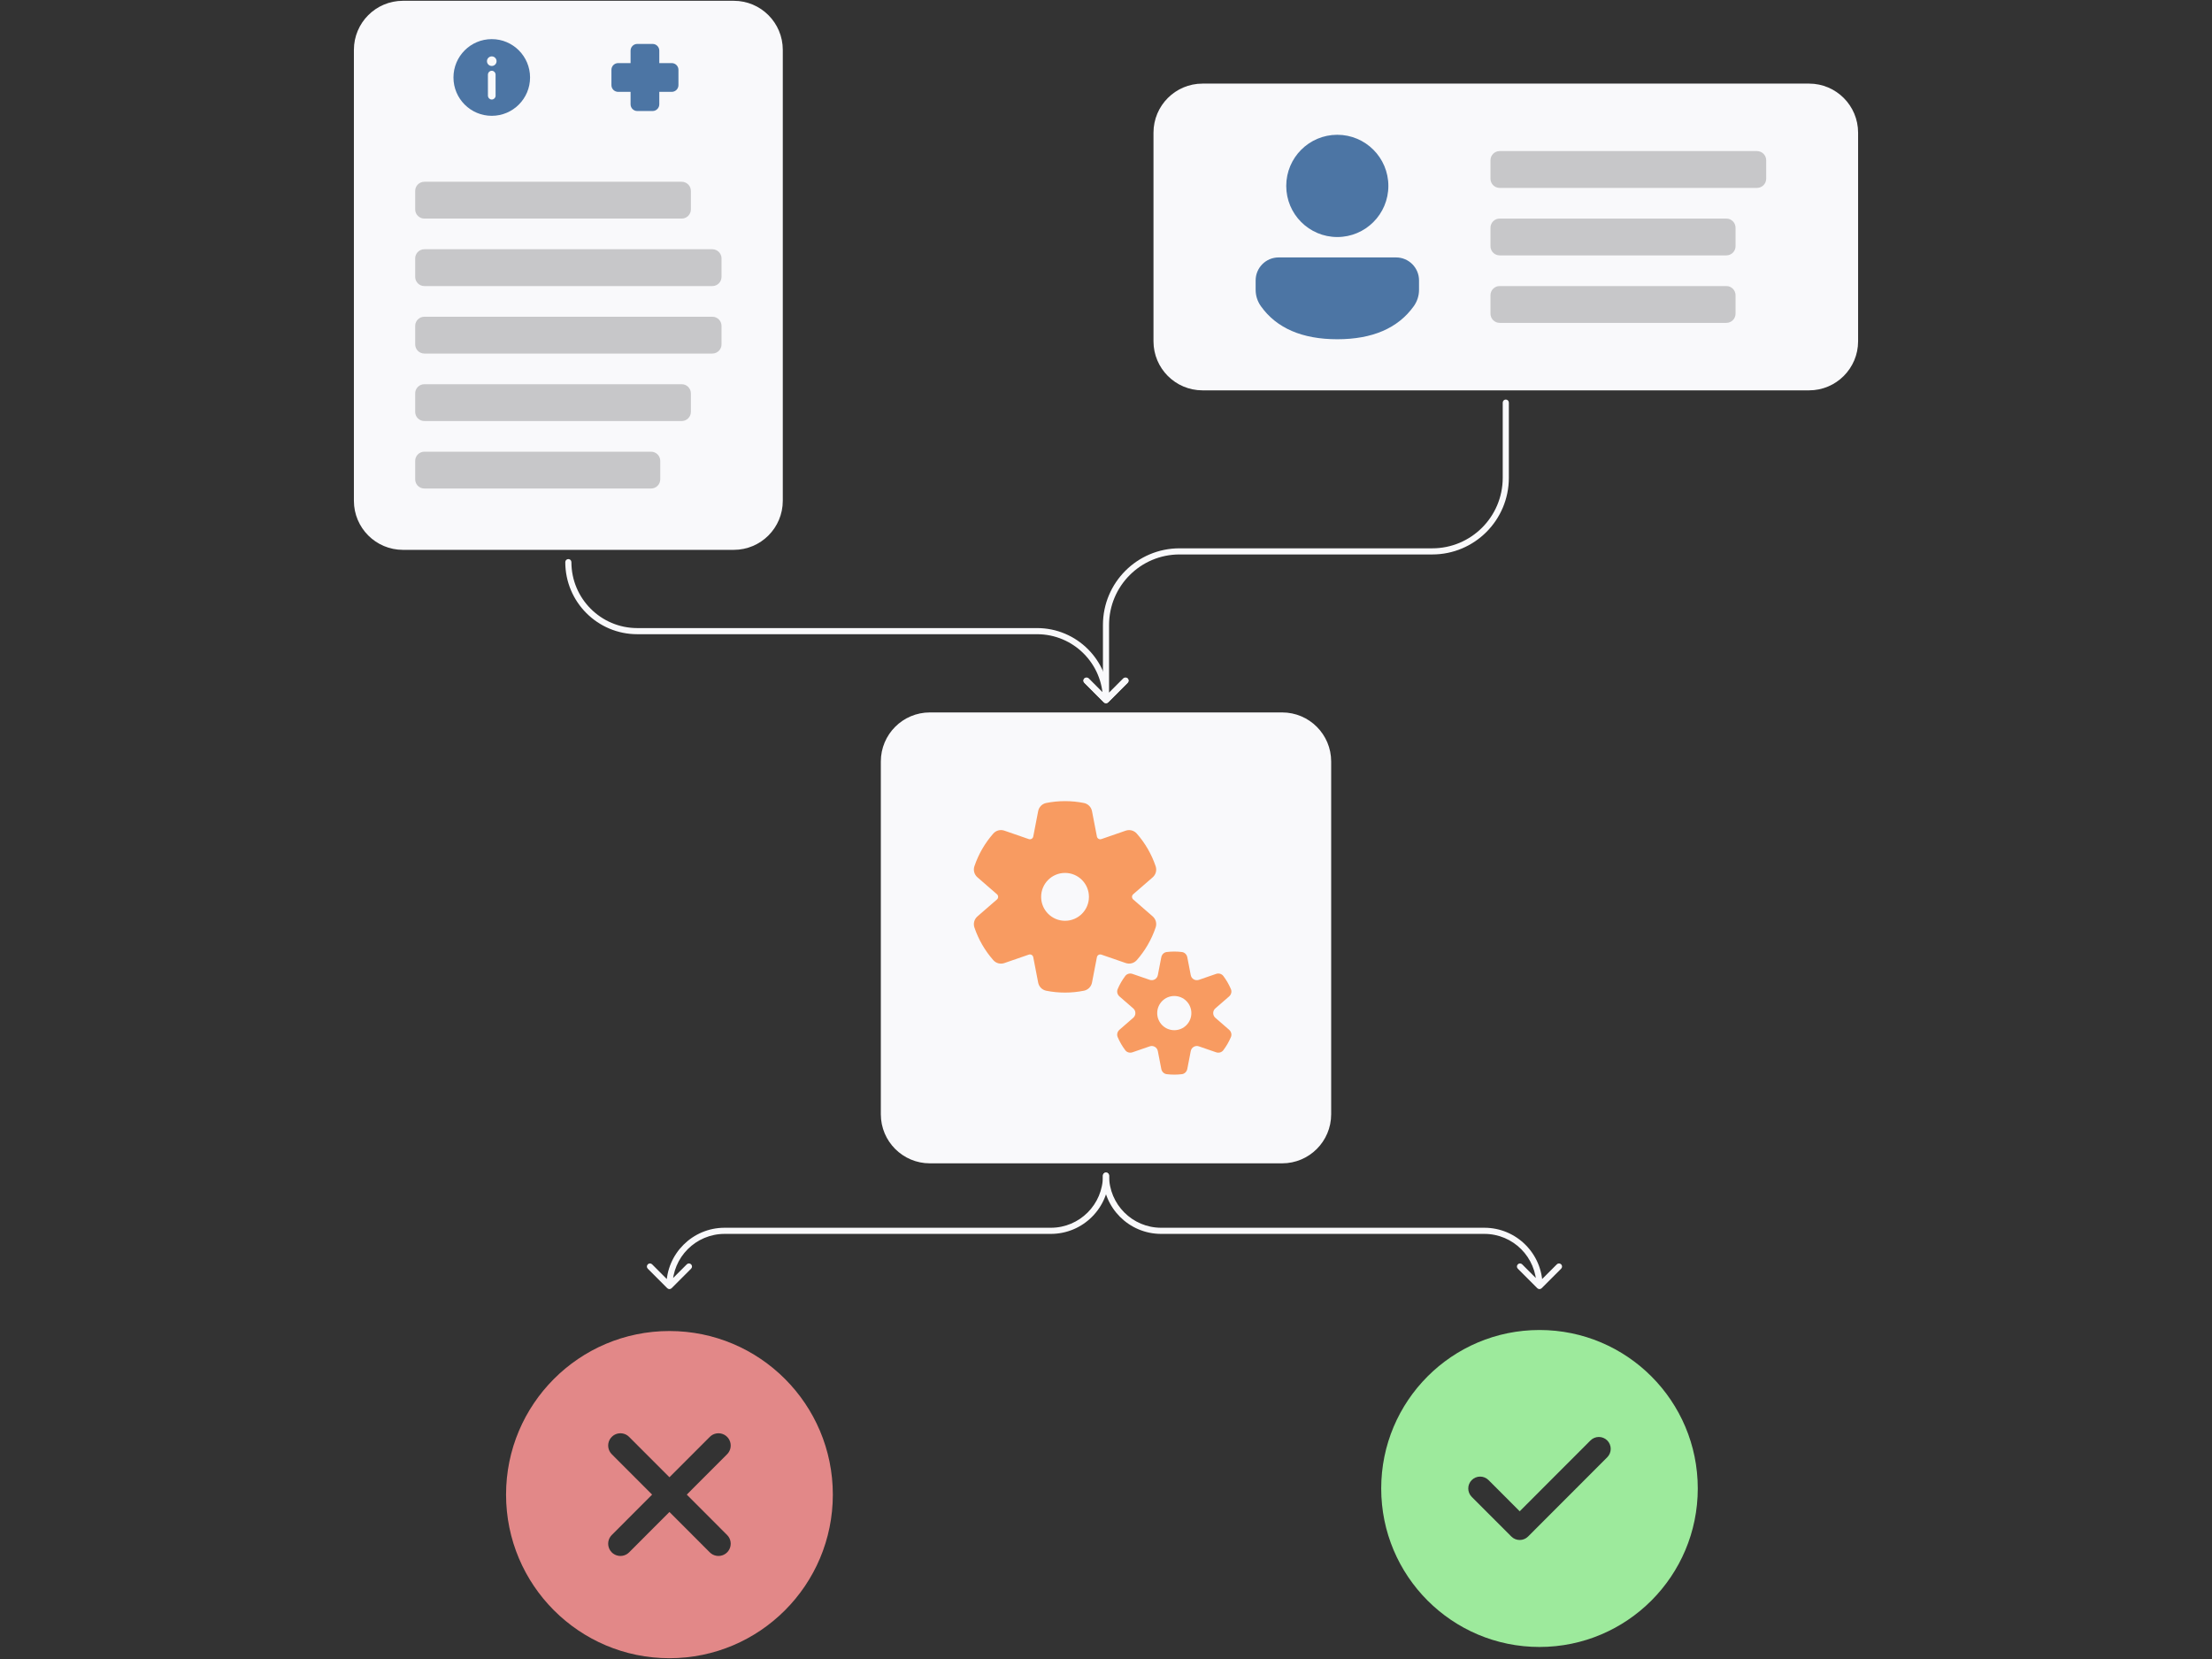 <svg width="400" height="300" viewBox="0 0 400 300" fill="none" xmlns="http://www.w3.org/2000/svg">
<rect x="0" y="0" width="400" height="300" fill="#333333" stroke="none"/>
<path d="M121.057 240.691C137.375 240.691 150.603 253.936 150.603 270.274C150.603 286.612 137.375 299.857 121.057 299.857C104.739 299.857 91.511 286.612 91.511 270.274C91.511 253.936 104.739 240.691 121.057 240.691ZM131.487 259.831L131.239 259.615C130.468 259.043 129.409 259.036 128.632 259.594L128.354 259.831L121.057 267.135L113.76 259.831L113.512 259.615C112.741 259.043 111.682 259.036 110.904 259.594L110.627 259.831L110.412 260.079C109.84 260.851 109.833 261.911 110.391 262.69L110.627 262.968L117.922 270.274L110.627 277.58L110.412 277.829C109.84 278.601 109.833 279.661 110.391 280.44L110.627 280.718L110.875 280.933C111.646 281.506 112.705 281.513 113.482 280.954L113.76 280.718L121.057 273.413L128.354 280.718L128.602 280.933C129.373 281.506 130.432 281.513 131.21 280.954L131.487 280.718L131.702 280.469C132.275 279.697 132.281 278.637 131.723 277.858L131.487 277.58L124.192 270.274L131.487 262.968L131.702 262.719C132.275 261.947 132.281 260.887 131.723 260.108L131.487 259.831Z" fill="#E28888"/>
<path d="M278.389 240.506C294.197 240.506 307.012 253.337 307.012 269.165C307.012 284.992 294.197 297.824 278.389 297.824C262.581 297.824 249.766 284.992 249.766 269.165C249.766 253.337 262.581 240.506 278.389 240.506ZM287.605 260.48L274.812 273.289L269.174 267.645C268.335 266.806 266.976 266.806 266.138 267.645C265.3 268.484 265.3 269.845 266.138 270.685L273.294 277.849C274.132 278.689 275.491 278.689 276.329 277.849L290.641 263.52C291.479 262.681 291.479 261.319 290.641 260.48C289.802 259.641 288.443 259.641 287.605 260.48Z" fill="#9DEA9C"/>
<path d="M132.691 0.143H72.86C67.965 0.143 63.996 4.116 63.996 9.018V90.556C63.996 95.458 67.965 99.431 72.86 99.431H132.691C137.586 99.431 141.554 95.458 141.554 90.556V9.018C141.554 4.116 137.586 0.143 132.691 0.143Z" fill="#F9F9FB"/>
<path d="M88.926 7.075C92.751 7.075 95.852 10.18 95.852 14.01C95.852 17.84 92.751 20.944 88.926 20.944C85.101 20.944 82 17.84 82 14.01C82 10.18 85.101 7.075 88.926 7.075ZM88.923 12.796C88.568 12.796 88.275 13.064 88.236 13.409L88.231 13.489L88.234 17.304L88.238 17.385C88.279 17.73 88.572 17.997 88.927 17.997C89.282 17.997 89.574 17.729 89.614 17.384L89.619 17.303L89.616 13.489L89.612 13.408C89.571 13.063 89.278 12.796 88.923 12.796ZM88.926 10.196C88.448 10.196 88.059 10.584 88.059 11.064C88.059 11.543 88.448 11.931 88.926 11.931C89.405 11.931 89.793 11.543 89.793 11.064C89.793 10.584 89.405 10.196 88.926 10.196Z" fill="#4C75A4"/>
<path d="M115.24 7.943C114.571 7.943 114.028 8.486 114.028 9.157V11.41H111.778C111.109 11.41 110.566 11.953 110.566 12.623V15.397C110.566 16.067 111.109 16.61 111.778 16.61H114.028V18.863C114.028 19.534 114.571 20.077 115.24 20.077H118.01C118.679 20.077 119.222 19.534 119.222 18.863V16.61H121.473C122.142 16.61 122.685 16.067 122.685 15.397V12.623C122.685 11.953 122.142 11.41 121.473 11.41H119.222V9.157C119.222 8.486 118.679 7.943 118.01 7.943H115.24Z" fill="#4C75A4"/>
<path d="M123.273 32.869H76.738C75.82 32.869 75.076 33.614 75.076 34.533V37.861C75.076 38.78 75.82 39.525 76.738 39.525H123.273C124.191 39.525 124.935 38.78 124.935 37.861V34.533C124.935 33.614 124.191 32.869 123.273 32.869Z" fill="black" fill-opacity="0.2"/>
<path d="M128.813 45.072H76.738C75.82 45.072 75.076 45.817 75.076 46.736V50.064C75.076 50.983 75.82 51.728 76.738 51.728H128.813C129.731 51.728 130.475 50.983 130.475 50.064V46.736C130.475 45.817 129.731 45.072 128.813 45.072Z" fill="black" fill-opacity="0.2"/>
<path d="M128.813 57.275H76.738C75.82 57.275 75.076 58.02 75.076 58.939V62.267C75.076 63.187 75.82 63.932 76.738 63.932H128.813C129.731 63.932 130.475 63.187 130.475 62.267V58.939C130.475 58.02 129.731 57.275 128.813 57.275Z" fill="black" fill-opacity="0.2"/>
<path d="M123.273 69.478H76.738C75.82 69.478 75.076 70.223 75.076 71.142V74.471C75.076 75.39 75.82 76.135 76.738 76.135H123.273C124.191 76.135 124.935 75.39 124.935 74.471V71.142C124.935 70.223 124.191 69.478 123.273 69.478Z" fill="black" fill-opacity="0.2"/>
<path d="M117.733 81.681H76.738C75.82 81.681 75.076 82.427 75.076 83.346V86.674C75.076 87.593 75.82 88.338 76.738 88.338H117.733C118.651 88.338 119.395 87.593 119.395 86.674V83.346C119.395 82.427 118.651 81.681 117.733 81.681Z" fill="black" fill-opacity="0.2"/>
<path d="M327.14 15.119H217.451C212.555 15.119 208.587 19.093 208.587 23.994V61.713C208.587 66.614 212.555 70.588 217.451 70.588H327.14C332.035 70.588 336.004 66.614 336.004 61.713V23.994C336.004 19.093 332.035 15.119 327.14 15.119Z" fill="#F9F9FB"/>
<path d="M252.453 46.552C254.746 46.552 256.605 48.413 256.605 50.71V52.408C256.605 53.468 256.275 54.502 255.658 55.364C252.804 59.364 248.143 61.346 241.827 61.346C235.509 61.346 230.85 59.363 228.003 55.361C227.39 54.5 227.06 53.469 227.06 52.411V50.71C227.06 48.413 228.92 46.552 231.213 46.552H252.453ZM241.827 24.373C246.926 24.373 251.06 28.512 251.06 33.618C251.06 38.724 246.926 42.862 241.827 42.862C236.728 42.862 232.594 38.724 232.594 33.618C232.594 28.512 236.728 24.373 241.827 24.373Z" fill="#4C75A4"/>
<path d="M317.722 27.322H271.187C270.269 27.322 269.525 28.067 269.525 28.986V32.315C269.525 33.234 270.269 33.979 271.187 33.979H317.722C318.64 33.979 319.384 33.234 319.384 32.315V28.986C319.384 28.067 318.64 27.322 317.722 27.322Z" fill="black" fill-opacity="0.2"/>
<path d="M312.182 39.526H271.187C270.269 39.526 269.525 40.27 269.525 41.19V44.518C269.525 45.437 270.269 46.182 271.187 46.182H312.182C313.1 46.182 313.844 45.437 313.844 44.518V41.19C313.844 40.27 313.1 39.526 312.182 39.526Z" fill="black" fill-opacity="0.2"/>
<path d="M312.182 51.728H271.187C270.269 51.728 269.525 52.474 269.525 53.393V56.721C269.525 57.64 270.269 58.385 271.187 58.385H312.182C313.1 58.385 313.844 57.64 313.844 56.721V53.393C313.844 52.474 313.1 51.728 312.182 51.728Z" fill="black" fill-opacity="0.2"/>
<path d="M231.854 128.83H168.146C163.251 128.83 159.282 132.803 159.282 137.705V201.493C159.282 206.395 163.251 210.368 168.146 210.368H231.854C236.75 210.368 240.718 206.395 240.718 201.493V137.705C240.718 132.803 236.75 128.83 231.854 128.83Z" fill="#F9F9FB"/>
<path d="M192.59 144.869C191.429 144.869 190.292 144.984 189.191 145.204C188.453 145.351 187.878 145.931 187.735 146.67L186.846 151.266C186.775 151.635 186.393 151.856 186.038 151.733L181.615 150.205C180.906 149.96 180.119 150.167 179.622 150.731C178.12 152.435 176.947 154.439 176.205 156.644C175.964 157.357 176.178 158.144 176.745 158.637L180.284 161.712C180.567 161.959 180.567 162.4 180.284 162.646L176.745 165.722C176.178 166.215 175.964 167.002 176.204 167.715C176.947 169.919 178.12 171.924 179.622 173.628C180.118 174.192 180.905 174.399 181.615 174.154L186.038 172.626C186.393 172.503 186.775 172.723 186.846 173.092L187.735 177.689C187.878 178.429 188.454 179.009 189.191 179.156C190.292 179.376 191.429 179.491 192.59 179.491C193.76 179.491 194.905 179.374 196.013 179.151C196.75 179.003 197.324 178.424 197.467 177.686L198.355 173.092C198.427 172.723 198.808 172.503 199.163 172.626L203.571 174.149C204.281 174.394 205.068 174.186 205.565 173.622C207.068 171.915 208.24 169.908 208.982 167.7C209.222 166.987 209.008 166.201 208.44 165.708L204.917 162.646C204.633 162.4 204.633 161.959 204.917 161.712L208.44 158.651C209.007 158.158 209.221 157.371 208.982 156.659C208.24 154.451 207.067 152.444 205.564 150.737C205.068 150.173 204.28 149.965 203.57 150.21L199.163 151.733C198.808 151.856 198.427 151.635 198.355 151.267L197.467 146.674C197.324 145.936 196.75 145.357 196.013 145.209C194.905 144.986 193.76 144.869 192.59 144.869ZM188.27 162.18C188.27 159.79 190.205 157.852 192.593 157.852C194.98 157.852 196.915 159.79 196.915 162.18C196.915 164.57 194.98 166.508 192.593 166.508C190.205 166.508 188.27 164.57 188.27 162.18ZM203.487 176.483C203.789 176.084 204.32 175.949 204.792 176.113L207.904 177.188C208.549 177.41 209.242 177.01 209.372 176.339L209.998 173.103C210.093 172.61 210.475 172.218 210.973 172.157C211.424 172.1 211.883 172.072 212.349 172.072C212.815 172.072 213.275 172.1 213.725 172.157C214.223 172.218 214.605 172.61 214.701 173.103L215.327 176.339C215.456 177.01 216.149 177.41 216.795 177.188L219.905 176.113C220.379 175.949 220.908 176.084 221.211 176.483C221.764 177.214 222.23 178.015 222.591 178.871C222.786 179.333 222.637 179.861 222.26 180.189L219.772 182.351C219.257 182.799 219.257 183.6 219.772 184.048L222.26 186.211C222.638 186.539 222.787 187.066 222.591 187.528C222.23 188.384 221.765 189.185 221.212 189.916C220.91 190.316 220.379 190.451 219.906 190.287L216.795 189.212C216.149 188.989 215.456 189.389 215.327 190.061L214.701 193.297C214.605 193.79 214.222 194.182 213.725 194.244C213.275 194.3 212.815 194.328 212.349 194.328C211.883 194.328 211.424 194.3 210.973 194.244C210.476 194.182 210.093 193.79 209.998 193.297L209.372 190.061C209.242 189.389 208.549 188.989 207.904 189.212L204.792 190.287C204.319 190.451 203.789 190.316 203.487 189.916C202.933 189.185 202.468 188.384 202.107 187.528C201.912 187.066 202.061 186.539 202.439 186.211L204.927 184.048C205.442 183.6 205.442 182.799 204.927 182.351L202.439 180.189C202.061 179.861 201.912 179.333 202.107 178.871C202.468 178.015 202.934 177.214 203.487 176.483ZM215.437 183.2C215.437 181.492 214.055 180.108 212.349 180.108C210.643 180.108 209.26 181.492 209.26 183.2C209.26 184.908 210.643 186.293 212.349 186.293C214.055 186.293 215.437 184.908 215.437 183.2Z" fill="#F89B61"/>
<path d="M103.329 101.65C103.329 101.344 103.081 101.095 102.775 101.095C102.47 101.095 102.221 101.344 102.221 101.65H103.329ZM199.608 127.003C199.824 127.22 200.176 127.22 200.392 127.003L203.917 123.473C204.134 123.257 204.134 122.905 203.917 122.689C203.701 122.472 203.35 122.472 203.134 122.689L200 125.827L196.866 122.689C196.65 122.472 196.299 122.472 196.083 122.689C195.866 122.905 195.866 123.257 196.083 123.473L199.608 127.003ZM115.24 114.685H187.535V113.576H115.24V114.685ZM187.535 114.685C194.113 114.685 199.446 120.025 199.446 126.611H200.554C200.554 119.412 194.726 113.576 187.535 113.576V114.685ZM102.221 101.65C102.221 108.849 108.05 114.685 115.24 114.685V113.576C108.662 113.576 103.329 108.236 103.329 101.65H102.221Z" fill="#F9F9FB"/>
<path d="M200.554 212.587C200.554 212.281 200.306 212.032 200 212.032C199.694 212.032 199.446 212.281 199.446 212.587H200.554ZM120.665 232.948C120.881 233.165 121.233 233.165 121.449 232.948L124.974 229.418C125.191 229.201 125.191 228.85 124.974 228.633C124.758 228.416 124.407 228.416 124.191 228.633L121.057 231.771L117.923 228.633C117.707 228.416 117.356 228.416 117.14 228.633C116.923 228.85 116.923 229.201 117.14 229.418L120.665 232.948ZM190.028 222.017H131.029V223.126H190.028V222.017ZM131.029 222.017C125.216 222.017 120.503 226.735 120.503 232.556H121.611C121.611 227.348 125.827 223.126 131.029 223.126V222.017ZM199.446 212.587C199.446 217.795 195.23 222.017 190.028 222.017V223.126C195.841 223.126 200.554 218.407 200.554 212.587H199.446Z" fill="#F9F9FB"/>
<path d="M200.554 212.587C200.554 212.281 200.306 212.032 200 212.032C199.694 212.032 199.446 212.281 199.446 212.587H200.554ZM277.997 232.948C278.214 233.165 278.565 233.165 278.781 232.948L282.306 229.418C282.523 229.201 282.523 228.85 282.306 228.633C282.09 228.416 281.739 228.416 281.523 228.633L278.389 231.771L275.255 228.633C275.039 228.416 274.688 228.416 274.472 228.633C274.255 228.85 274.255 229.201 274.472 229.418L277.997 232.948ZM209.972 223.126H268.417V222.017H209.972V223.126ZM268.417 223.126C273.619 223.126 277.835 227.348 277.835 232.556H278.943C278.943 226.735 274.23 222.017 268.417 222.017V223.126ZM199.446 212.587C199.446 218.407 204.159 223.126 209.972 223.126V222.017C204.77 222.017 200.554 217.795 200.554 212.587H199.446Z" fill="#F9F9FB"/>
<path d="M272.849 72.806C272.849 72.5 272.601 72.252 272.295 72.252C271.989 72.252 271.741 72.5 271.741 72.806H272.849ZM199.608 127.003C199.824 127.22 200.175 127.22 200.392 127.003L203.917 123.473C204.134 123.257 204.134 122.905 203.917 122.689C203.701 122.472 203.35 122.472 203.134 122.689L200 125.827L196.866 122.689C196.65 122.472 196.299 122.472 196.083 122.689C195.866 122.905 195.866 123.257 196.083 123.473L199.608 127.003ZM271.741 72.806V86.396H272.849V72.806H271.741ZM258.999 99.154H213.296V100.263H258.999V99.154ZM199.446 113.021V126.611H200.554V113.021H199.446ZM213.296 99.154C205.647 99.154 199.446 105.363 199.446 113.021H200.554C200.554 105.975 206.258 100.263 213.296 100.263V99.154ZM271.741 86.396C271.741 93.442 266.037 99.154 258.999 99.154V100.263C266.648 100.263 272.849 94.055 272.849 86.396H271.741Z" fill="#F9F9FB"/>
</svg>

